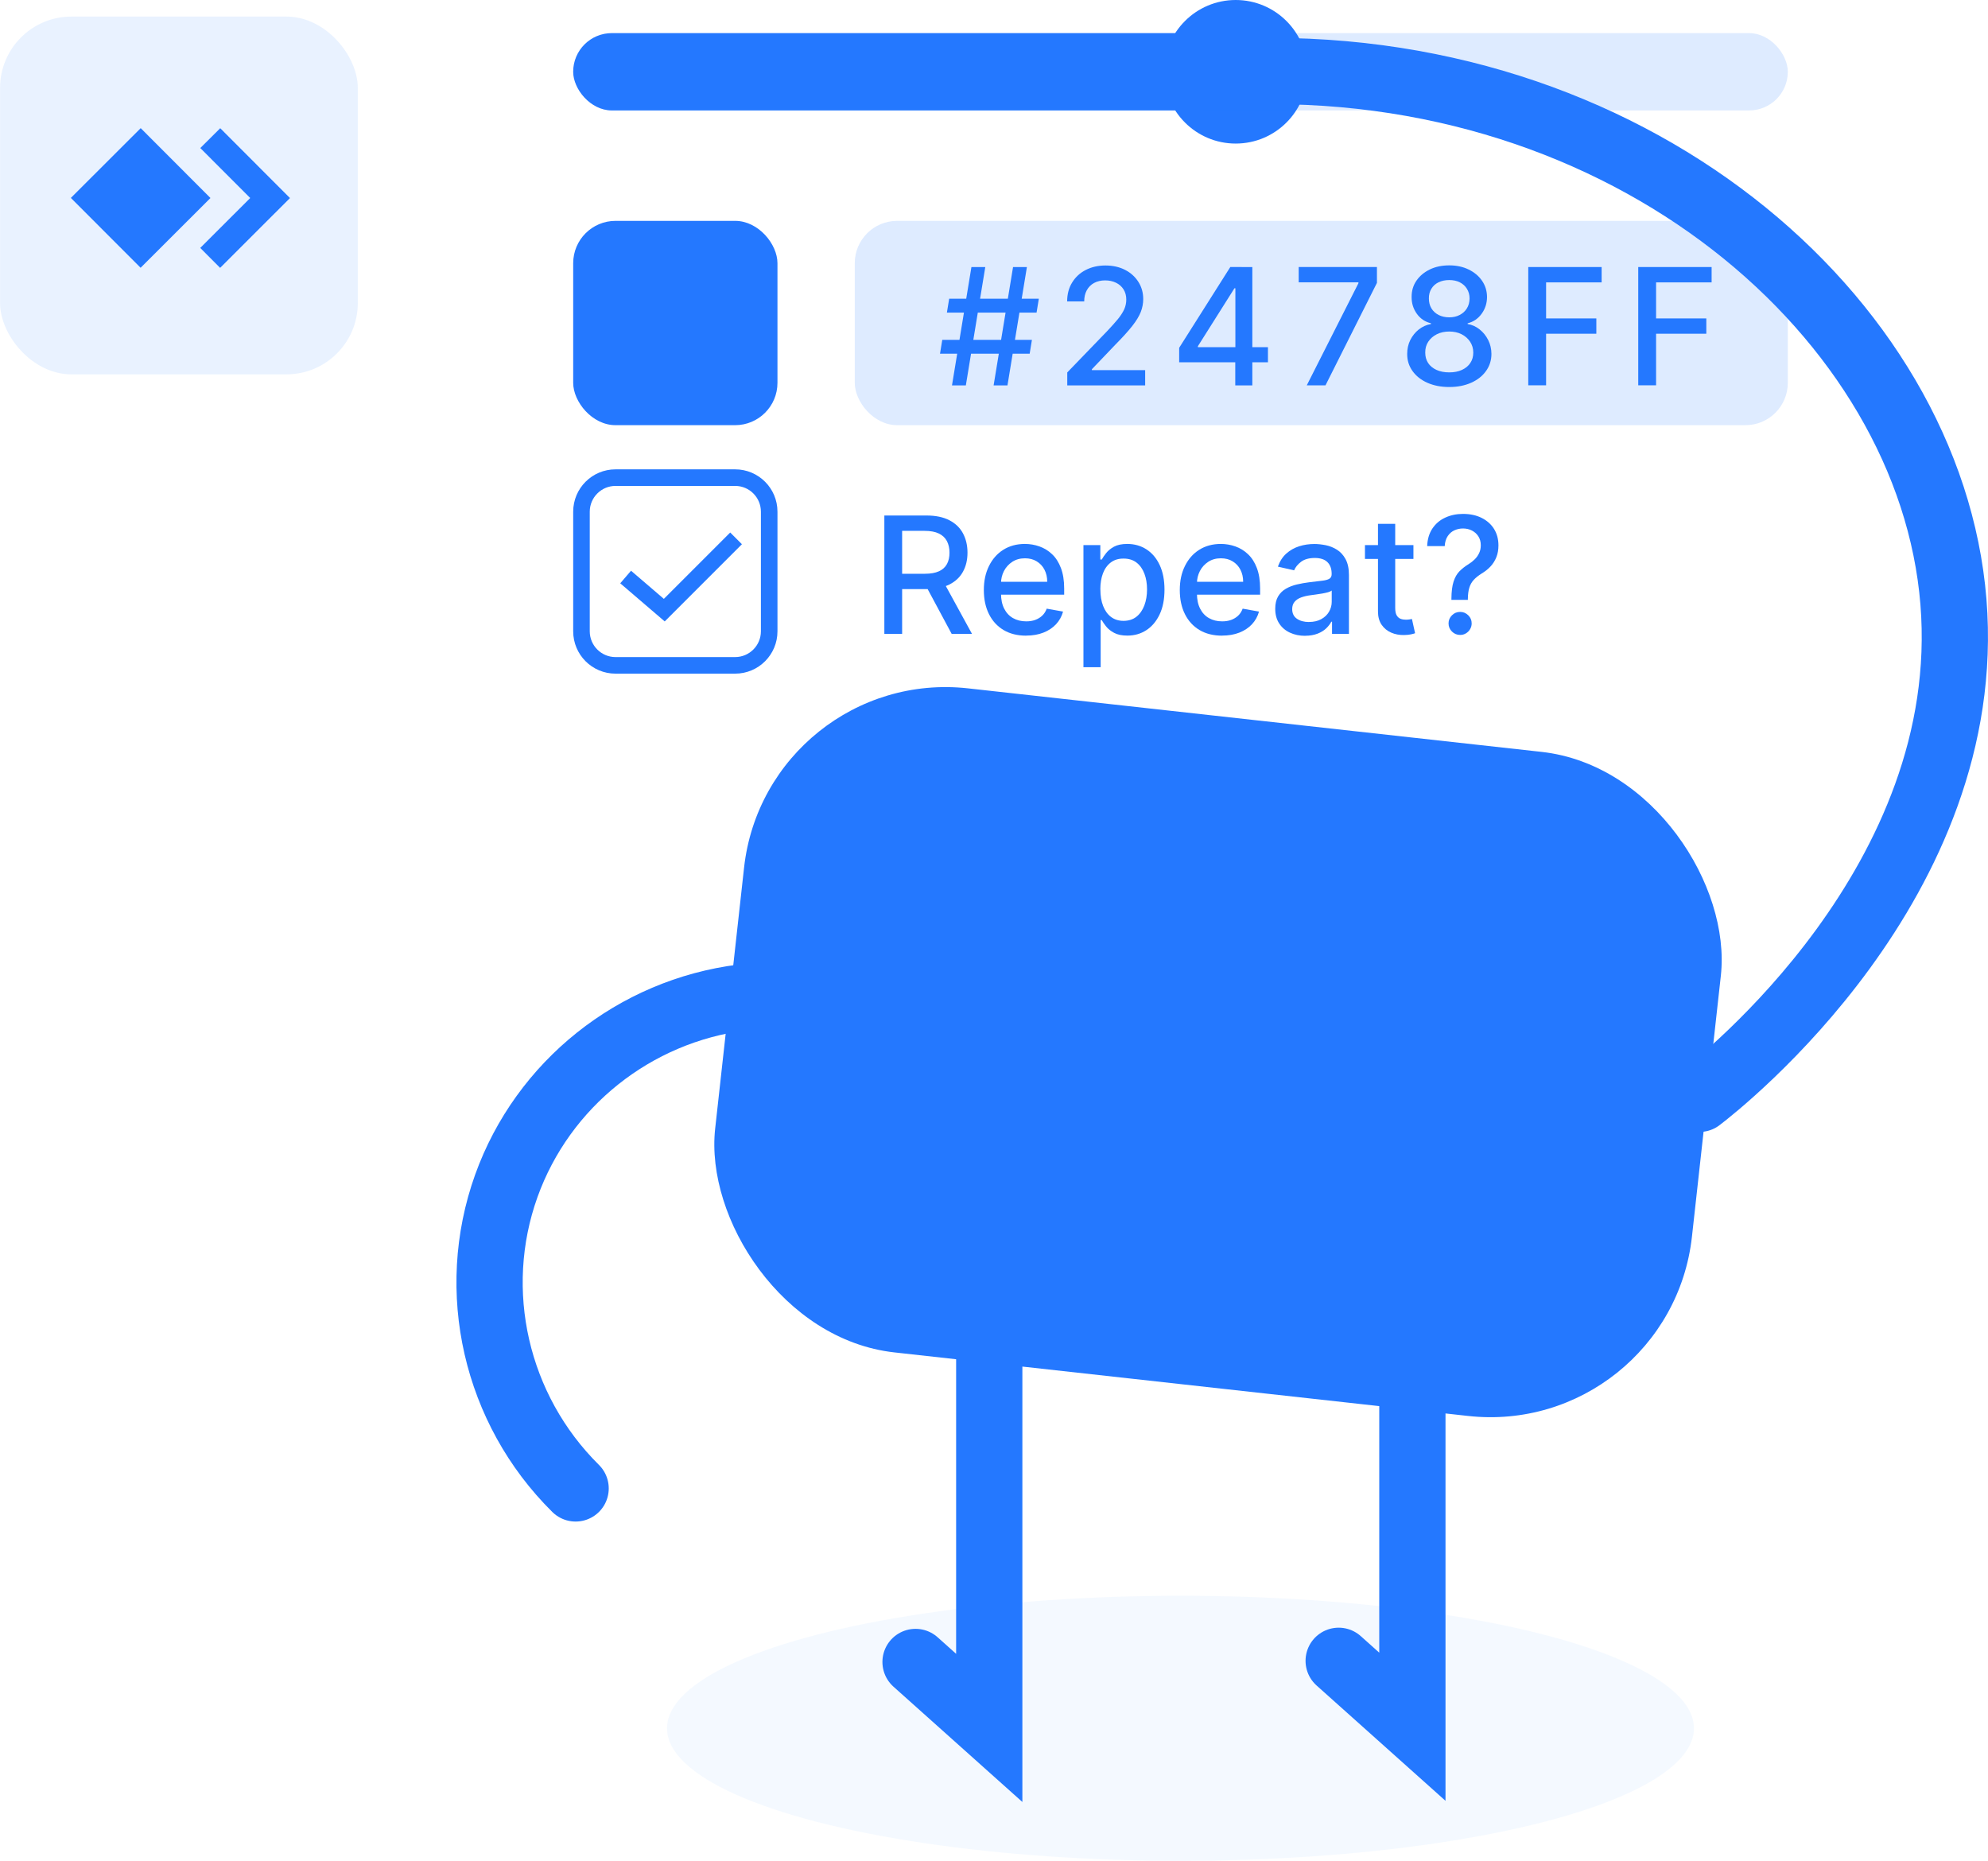 <?xml version="1.0" encoding="UTF-8"?>
<svg id="_Ð¡Ð»Ð¾Ð¹_1" data-name="Ð¡Ð»Ð¾Ð¹ 1" xmlns="http://www.w3.org/2000/svg" viewBox="0 0 360.08 337">
  <defs>
    <style>
      .cls-1 {
        opacity: .15;
      }

      .cls-1, .cls-2, .cls-3, .cls-4 {
        fill: #2478ff;
        stroke-width: 0px;
      }

      .cls-2 {
        opacity: .1;
      }

      .cls-4 {
        opacity: .05;
      }

      .cls-5 {
        stroke-linecap: round;
        stroke-width: 12px;
      }

      .cls-5, .cls-6 {
        fill: none;
        stroke: #2478ff;
        stroke-miterlimit: 10;
      }

      .cls-6 {
        stroke-width: 3px;
      }
    </style>
  </defs>
  <rect class="cls-2" x=".01" y="3" width="64.8" height="64.8" rx="12.93" ry="12.93"/>
  <rect class="cls-3" x="16.54" y="26.91" width="17.88" height="17.88" transform="translate(32.84 -7.51) rotate(45.04)"/>
  <polygon class="cls-3" points="39.89 23.22 36.28 26.81 45.32 35.86 36.27 44.9 39.87 48.51 52.52 35.87 39.89 23.22"/>
  <circle class="cls-3" cx="223.82" cy="13" r="13"/>
  <rect class="cls-1" x="103.82" y="6" width="220" height="14" rx="7" ry="7"/>
  <rect class="cls-3" x="103.82" y="6" width="120" height="14" rx="7" ry="7"/>
  <rect class="cls-3" x="103.82" y="40" width="37" height="37" rx="7.67" ry="7.67"/>
  <path class="cls-3" d="m133.15,88c2.58,0,4.67,2.09,4.67,4.67v21.66c0,2.58-2.1,4.67-4.67,4.67h-21.66c-2.58,0-4.67-2.09-4.67-4.67v-21.66c0-2.58,2.1-4.67,4.67-4.67h21.66m0-3h-21.66c-4.24,0-7.67,3.43-7.67,7.67v21.66c0,4.24,3.43,7.67,7.67,7.67h21.66c4.24,0,7.67-3.43,7.67-7.67v-21.66c0-4.24-3.43-7.67-7.67-7.67h0Z"/>
  <rect class="cls-1" x="154.82" y="40" width="169" height="37" rx="7.67" ry="7.67"/>
  <g>
    <path class="cls-3" d="m170.26,64.06l.41-2.51h16.24l-.41,2.51h-16.24Zm1.25-7.45l.41-2.51h16.24l-.41,2.51h-16.24Zm.92,13.19l3.52-21.43h2.51l-3.52,21.43h-2.51Zm7.54,0l3.52-21.43h2.51l-3.52,21.43h-2.51Z"/>
    <path class="cls-3" d="m193.31,69.79v-2.34l7.25-7.51c.77-.82,1.41-1.53,1.92-2.15.51-.62.88-1.21,1.14-1.76.25-.56.38-1.15.38-1.78,0-.71-.17-1.33-.5-1.85-.33-.52-.79-.92-1.37-1.2-.58-.28-1.23-.42-1.96-.42-.77,0-1.44.16-2.01.47-.57.31-1.01.76-1.32,1.33-.31.57-.46,1.24-.46,2.01h-3.09c0-1.3.3-2.45.9-3.42.6-.98,1.42-1.74,2.47-2.28,1.05-.54,2.24-.81,3.57-.81s2.53.27,3.56.8c1.03.53,1.83,1.26,2.41,2.18.58.92.87,1.95.87,3.1,0,.8-.15,1.57-.44,2.33-.3.76-.81,1.61-1.54,2.54s-1.75,2.06-3.06,3.38l-4.26,4.46v.16h9.65v2.77h-14.11Z"/>
    <path class="cls-3" d="m213.58,65.61v-2.62l9.26-14.63h2.06v3.85h-1.31l-6.62,10.49v.17h12.69v2.74h-16.08Zm10.16,4.19v-4.98l.02-1.19v-15.26h3.07v21.43h-3.09Z"/>
    <path class="cls-3" d="m236.69,69.79l9.36-18.5v-.16h-10.82v-2.77h14.17v2.87l-9.32,18.56h-3.38Z"/>
    <path class="cls-3" d="m262.5,70.09c-1.5,0-2.82-.26-3.97-.77s-2.05-1.23-2.69-2.13c-.65-.91-.97-1.94-.96-3.1,0-.91.18-1.74.56-2.51.38-.76.9-1.4,1.55-1.92.66-.51,1.39-.84,2.2-.98v-.13c-1.07-.26-1.92-.83-2.56-1.72-.64-.89-.96-1.91-.95-3.06,0-1.09.28-2.07.87-2.93.59-.86,1.4-1.54,2.43-2.04,1.03-.5,2.21-.74,3.53-.74s2.47.25,3.5.75,1.84,1.18,2.43,2.04c.59.86.89,1.84.9,2.92,0,1.15-.33,2.17-.98,3.06-.65.89-1.49,1.46-2.53,1.72v.13c.8.14,1.53.46,2.17.98.65.51,1.16,1.15,1.55,1.92.39.76.58,1.6.59,2.51,0,1.16-.33,2.19-.98,3.1-.65.91-1.55,1.62-2.7,2.13s-2.46.77-3.95.77Zm0-2.65c.89,0,1.65-.15,2.3-.45.65-.3,1.15-.71,1.51-1.25.36-.53.54-1.16.54-1.88,0-.75-.2-1.41-.58-1.98-.38-.57-.89-1.02-1.54-1.35-.65-.33-1.39-.49-2.23-.49s-1.59.16-2.25.49c-.66.33-1.17.78-1.55,1.35-.38.57-.56,1.23-.55,1.98,0,.72.17,1.34.52,1.88.35.53.86.95,1.51,1.25.66.3,1.43.45,2.32.45Zm0-9.97c.71,0,1.34-.14,1.89-.43.55-.29.99-.68,1.3-1.19.32-.51.48-1.11.49-1.79,0-.67-.17-1.26-.48-1.76-.31-.5-.74-.89-1.29-1.17-.55-.28-1.19-.41-1.92-.41s-1.39.14-1.94.41-.99.66-1.29,1.17c-.31.5-.46,1.09-.45,1.76,0,.68.15,1.28.46,1.79.31.51.75.91,1.3,1.19s1.2.43,1.92.43Z"/>
    <path class="cls-3" d="m276.81,69.79v-21.43h13.29v2.78h-10.06v6.53h9.1v2.77h-9.1v9.34h-3.23Z"/>
    <path class="cls-3" d="m296.73,69.79v-21.43h13.29v2.78h-10.06v6.53h9.1v2.77h-9.1v9.34h-3.23Z"/>
  </g>
  <g>
    <path class="cls-3" d="m160.18,114.79v-21.43h7.64c1.66,0,3.04.29,4.14.86,1.1.57,1.92,1.36,2.46,2.37.54,1.01.82,2.17.82,3.49s-.27,2.46-.82,3.46-1.37,1.77-2.47,2.32c-1.1.55-2.48.83-4.14.83h-5.79v-2.78h5.49c1.05,0,1.9-.15,2.56-.45s1.14-.74,1.45-1.31c.31-.57.46-1.26.46-2.06s-.16-1.51-.47-2.1c-.31-.59-.8-1.05-1.46-1.37s-1.52-.48-2.59-.48h-4.06v18.66h-3.23Zm10.58-9.67l5.29,9.67h-3.68l-5.19-9.67h3.58Z"/>
    <path class="cls-3" d="m185.86,115.12c-1.58,0-2.95-.34-4.09-1.02-1.14-.68-2.02-1.64-2.64-2.88-.62-1.24-.93-2.69-.93-4.36s.31-3.1.93-4.35c.62-1.26,1.48-2.24,2.59-2.94,1.11-.7,2.42-1.06,3.91-1.06.91,0,1.79.15,2.64.45s1.62.77,2.29,1.41c.68.64,1.21,1.47,1.6,2.5.39,1.02.59,2.26.59,3.72v1.11h-12.78v-2.34h9.71c0-.82-.17-1.55-.5-2.19-.33-.64-.8-1.14-1.41-1.51-.6-.37-1.31-.55-2.12-.55-.88,0-1.64.21-2.3.64-.65.43-1.16.99-1.51,1.67-.35.69-.53,1.43-.53,2.23v1.83c0,1.08.19,1.99.57,2.74.38.75.91,1.33,1.6,1.72s1.48.59,2.4.59c.59,0,1.13-.08,1.62-.26s.91-.43,1.27-.77c.36-.34.63-.76.82-1.27l2.96.53c-.24.87-.66,1.63-1.27,2.29-.61.65-1.37,1.16-2.29,1.52-.92.36-1.96.54-3.13.54Z"/>
    <path class="cls-3" d="m196.24,120.82v-22.1h3.06v2.61h.26c.18-.33.44-.72.79-1.16s.82-.83,1.42-1.16c.61-.33,1.41-.5,2.41-.5,1.3,0,2.46.33,3.47.98,1.02.66,1.82,1.6,2.4,2.84.58,1.24.87,2.72.87,4.46s-.29,3.23-.87,4.46-1.37,2.19-2.39,2.86-2.17,1-3.46,1c-.98,0-1.77-.16-2.39-.49-.62-.33-1.1-.71-1.45-1.15s-.62-.83-.81-1.17h-.19v8.53h-3.13Zm3.07-14.06c0,1.13.16,2.12.49,2.97.33.85.8,1.52,1.42,1.99s1.38.72,2.28.72,1.72-.25,2.34-.75c.63-.5,1.1-1.18,1.43-2.04.32-.86.49-1.82.49-2.9s-.16-2.01-.48-2.86c-.32-.84-.79-1.51-1.42-2-.63-.49-1.42-.73-2.36-.73s-1.67.23-2.3.7c-.62.47-1.1,1.12-1.42,1.96-.32.84-.48,1.81-.48,2.93Z"/>
    <path class="cls-3" d="m221.35,115.12c-1.58,0-2.95-.34-4.09-1.02-1.14-.68-2.02-1.64-2.64-2.88-.62-1.24-.93-2.69-.93-4.36s.31-3.1.93-4.35c.62-1.26,1.48-2.24,2.59-2.94,1.11-.7,2.42-1.06,3.91-1.06.91,0,1.79.15,2.64.45s1.62.77,2.29,1.41c.68.64,1.21,1.47,1.6,2.5.39,1.02.59,2.26.59,3.72v1.11h-12.78v-2.34h9.71c0-.82-.17-1.55-.5-2.19-.33-.64-.8-1.14-1.41-1.51-.6-.37-1.31-.55-2.12-.55-.88,0-1.64.21-2.3.64-.65.43-1.16.99-1.51,1.67-.35.69-.53,1.43-.53,2.23v1.83c0,1.08.19,1.99.57,2.74.38.75.91,1.33,1.6,1.72s1.48.59,2.4.59c.59,0,1.13-.08,1.62-.26s.91-.43,1.27-.77c.36-.34.63-.76.82-1.27l2.96.53c-.24.87-.66,1.63-1.27,2.29-.61.65-1.37,1.16-2.29,1.52-.92.36-1.96.54-3.13.54Z"/>
    <path class="cls-3" d="m236.41,115.15c-1.02,0-1.94-.19-2.76-.57-.82-.38-1.47-.93-1.95-1.66-.48-.73-.72-1.62-.72-2.67,0-.91.17-1.65.52-2.24.35-.59.82-1.05,1.41-1.39s1.26-.6,1.99-.77c.73-.17,1.48-.31,2.24-.4.96-.11,1.74-.2,2.34-.28.6-.07,1.04-.19,1.31-.36.27-.17.41-.44.41-.82v-.07c0-.91-.26-1.62-.77-2.12-.51-.5-1.28-.75-2.29-.75s-1.88.23-2.49.7-1.02.98-1.25,1.54l-2.94-.67c.35-.98.86-1.77,1.53-2.37.67-.6,1.45-1.04,2.33-1.32.88-.28,1.8-.41,2.77-.41.64,0,1.32.08,2.05.22.72.15,1.4.42,2.03.82.63.4,1.15.96,1.55,1.7.4.74.61,1.69.61,2.86v10.67h-3.06v-2.2h-.13c-.2.4-.51.8-.91,1.19s-.92.72-1.56.97-1.4.39-2.28.39Zm.68-2.51c.87,0,1.61-.17,2.22-.51.62-.34,1.09-.79,1.41-1.34.32-.55.49-1.15.49-1.78v-2.07c-.11.11-.33.21-.64.31-.32.09-.68.17-1.08.24-.41.07-.8.13-1.18.18-.38.05-.71.1-.96.13-.61.08-1.16.21-1.66.39-.5.18-.9.44-1.19.78-.3.34-.45.79-.45,1.34,0,.77.29,1.36.86,1.75.57.39,1.3.59,2.19.59Z"/>
    <path class="cls-3" d="m256.01,98.72v2.51h-8.78v-2.51h8.78Zm-6.43-3.85h3.13v15.21c0,.61.09,1.06.27,1.37.18.3.42.51.71.62.29.11.61.16.95.16.25,0,.47-.02.66-.05.19-.03.33-.06.44-.08l.57,2.58c-.18.07-.44.14-.77.21s-.75.11-1.26.12c-.82.01-1.59-.13-2.3-.44-.71-.31-1.29-.78-1.73-1.42s-.66-1.45-.66-2.42v-15.85Z"/>
    <path class="cls-3" d="m262.89,108.63v-.2c.01-1.3.14-2.33.39-3.1.25-.77.6-1.39,1.06-1.86.46-.47,1.02-.91,1.66-1.3.42-.26.8-.56,1.13-.89.33-.33.6-.71.79-1.13.2-.42.29-.9.29-1.41,0-.62-.15-1.16-.44-1.61-.29-.45-.68-.8-1.17-1.05-.49-.25-1.02-.37-1.62-.37-.54,0-1.05.11-1.54.33s-.89.57-1.21,1.04-.51,1.08-.55,1.82h-3.18c.05-1.26.37-2.32.95-3.19.59-.87,1.36-1.53,2.33-1.97.97-.45,2.04-.67,3.21-.67,1.28,0,2.41.24,3.37.72.96.48,1.71,1.14,2.25,2,.53.85.8,1.85.8,2.99,0,.78-.12,1.48-.37,2.11s-.59,1.18-1.04,1.67-.99.92-1.62,1.3c-.59.37-1.07.75-1.44,1.15s-.63.87-.8,1.41c-.17.54-.26,1.22-.27,2.02v.2h-2.99Zm1.58,6.36c-.57,0-1.06-.2-1.48-.61-.41-.41-.62-.9-.62-1.48s.21-1.06.62-1.47c.41-.41.9-.61,1.48-.61s1.05.2,1.47.61c.42.41.62.9.62,1.47,0,.38-.1.73-.29,1.05-.19.32-.44.57-.76.76-.31.19-.66.28-1.05.28Z"/>
  </g>
  <path class="cls-6" d="m113.32,104.5c2.33,2,4.67,4,7,6,4.33-4.33,8.67-8.67,13-13"/>
  <ellipse class="cls-4" cx="213.82" cy="313" rx="93" ry="24"/>
  <rect class="cls-3" x="131.62" y="130.04" width="178" height="121" rx="36.73" ry="36.73" transform="translate(22.31 -23.12) rotate(6.32)"/>
  <path class="cls-5" d="m179.18,230.21v82.72c-4.45-3.98-8.9-7.96-13.35-11.94"/>
  <path class="cls-5" d="m255.82,230v82.72c-4.45-3.98-8.9-7.96-13.35-11.94"/>
  <path class="cls-5" d="m307.82,199c3.99-3.05,50.09-39.41,46-90-4.17-51.61-59.04-99.05-130-96"/>
  <path class="cls-5" d="m134.48,180.64c-19.57,2.45-36.15,15.68-42.77,34.12-6.83,19.04-1.92,40.48,12.55,54.8"/>
</svg>
